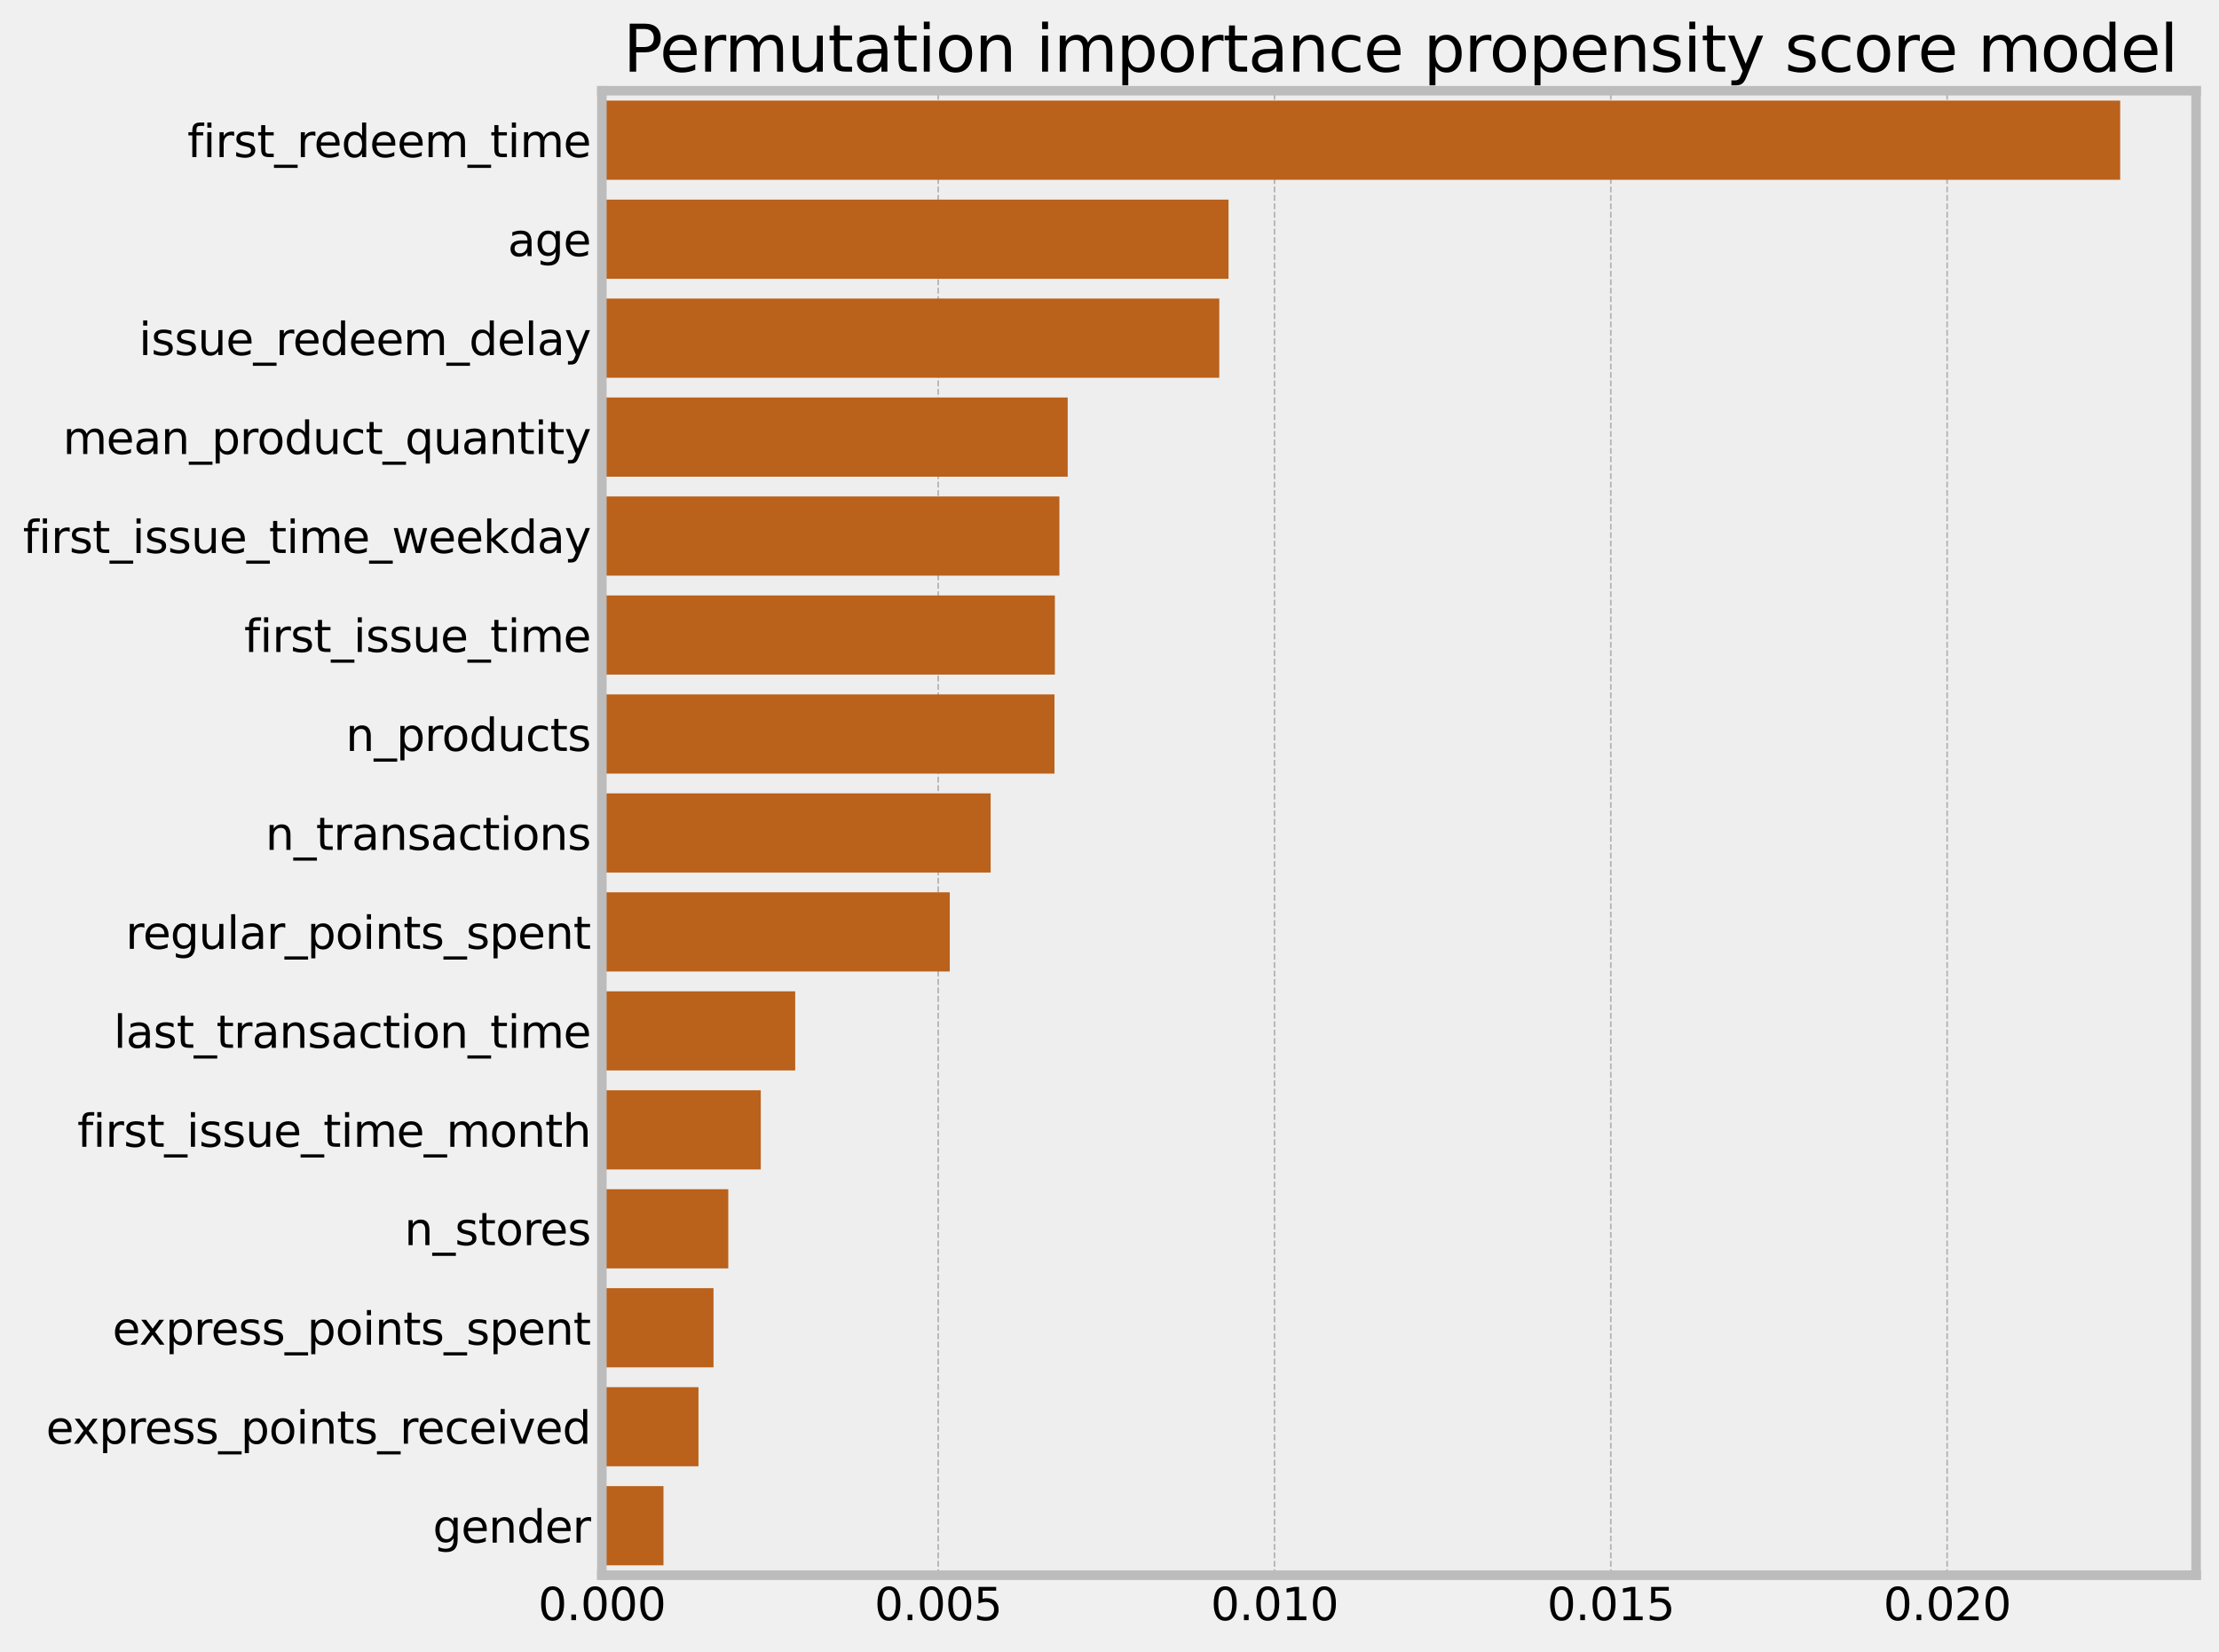 <?xml version="1.0" encoding="utf-8" standalone="no"?>
<!DOCTYPE svg PUBLIC "-//W3C//DTD SVG 1.1//EN"
  "http://www.w3.org/Graphics/SVG/1.1/DTD/svg11.dtd">
<svg xmlns:xlink="http://www.w3.org/1999/xlink" width="697.505pt" height="519.328pt" viewBox="0 0 697.505 519.328" xmlns="http://www.w3.org/2000/svg" version="1.1">
 <defs>
  <style type="text/css">*{stroke-linejoin: round; stroke-linecap: butt}</style>
 </defs>
 <g id="figure_1">
  <g id="patch_1">
   <path d="M 0 519.328 
L 697.505 519.328 
L 697.505 0 
L 0 0 
z
" style="fill: #f0f0f0"/>
  </g>
  <g id="axes_1">
   <g id="patch_2">
    <path d="M 189.185 495.078 
L 690.305 495.078 
L 690.305 28.518 
L 189.185 28.518 
z
" style="fill: #eeeeee"/>
   </g>
   <g id="matplotlib.axis_1">
    <g id="xtick_1">
     <g id="line2d_1">
      <path d="M 189.185 495.078 
L 189.185 28.518 
" clip-path="url(#p02b49bd6cc)" style="fill: none; stroke-dasharray: 1.85,0.8; stroke-dashoffset: 0; stroke: #b2b2b2; stroke-width: 0.5"/>
     </g>
     <g id="line2d_2"/>
     <g id="text_1">
      <!-- 0.000 -->
      <g transform="translate(169.145 509.216)scale(0.14 -0.14)">
       <defs>
        <path id="DejaVuSans-30" d="M 2034 4250 
Q 1547 4250 1301 3770 
Q 1056 3291 1056 2328 
Q 1056 1369 1301 889 
Q 1547 409 2034 409 
Q 2525 409 2770 889 
Q 3016 1369 3016 2328 
Q 3016 3291 2770 3770 
Q 2525 4250 2034 4250 
z
M 2034 4750 
Q 2819 4750 3233 4129 
Q 3647 3509 3647 2328 
Q 3647 1150 3233 529 
Q 2819 -91 2034 -91 
Q 1250 -91 836 529 
Q 422 1150 422 2328 
Q 422 3509 836 4129 
Q 1250 4750 2034 4750 
z
" transform="scale(0.016)"/>
        <path id="DejaVuSans-2e" d="M 684 794 
L 1344 794 
L 1344 0 
L 684 0 
L 684 794 
z
" transform="scale(0.016)"/>
       </defs>
       <use xlink:href="#DejaVuSans-30"/>
       <use xlink:href="#DejaVuSans-2e" x="63.623"/>
       <use xlink:href="#DejaVuSans-30" x="95.41"/>
       <use xlink:href="#DejaVuSans-30" x="159.033"/>
       <use xlink:href="#DejaVuSans-30" x="222.656"/>
      </g>
     </g>
    </g>
    <g id="xtick_2">
     <g id="line2d_3">
      <path d="M 294.9 495.078 
L 294.9 28.518 
" clip-path="url(#p02b49bd6cc)" style="fill: none; stroke-dasharray: 1.85,0.8; stroke-dashoffset: 0; stroke: #b2b2b2; stroke-width: 0.5"/>
     </g>
     <g id="line2d_4"/>
     <g id="text_2">
      <!-- 0.005 -->
      <g transform="translate(274.86 509.216)scale(0.14 -0.14)">
       <defs>
        <path id="DejaVuSans-35" d="M 691 4666 
L 3169 4666 
L 3169 4134 
L 1269 4134 
L 1269 2991 
Q 1406 3038 1543 3061 
Q 1681 3084 1819 3084 
Q 2600 3084 3056 2656 
Q 3513 2228 3513 1497 
Q 3513 744 3044 326 
Q 2575 -91 1722 -91 
Q 1428 -91 1123 -41 
Q 819 9 494 109 
L 494 744 
Q 775 591 1075 516 
Q 1375 441 1709 441 
Q 2250 441 2565 725 
Q 2881 1009 2881 1497 
Q 2881 1984 2565 2268 
Q 2250 2553 1709 2553 
Q 1456 2553 1204 2497 
Q 953 2441 691 2322 
L 691 4666 
z
" transform="scale(0.016)"/>
       </defs>
       <use xlink:href="#DejaVuSans-30"/>
       <use xlink:href="#DejaVuSans-2e" x="63.623"/>
       <use xlink:href="#DejaVuSans-30" x="95.41"/>
       <use xlink:href="#DejaVuSans-30" x="159.033"/>
       <use xlink:href="#DejaVuSans-35" x="222.656"/>
      </g>
     </g>
    </g>
    <g id="xtick_3">
     <g id="line2d_5">
      <path d="M 400.615 495.078 
L 400.615 28.518 
" clip-path="url(#p02b49bd6cc)" style="fill: none; stroke-dasharray: 1.85,0.8; stroke-dashoffset: 0; stroke: #b2b2b2; stroke-width: 0.5"/>
     </g>
     <g id="line2d_6"/>
     <g id="text_3">
      <!-- 0.010 -->
      <g transform="translate(380.575 509.216)scale(0.14 -0.14)">
       <defs>
        <path id="DejaVuSans-31" d="M 794 531 
L 1825 531 
L 1825 4091 
L 703 3866 
L 703 4441 
L 1819 4666 
L 2450 4666 
L 2450 531 
L 3481 531 
L 3481 0 
L 794 0 
L 794 531 
z
" transform="scale(0.016)"/>
       </defs>
       <use xlink:href="#DejaVuSans-30"/>
       <use xlink:href="#DejaVuSans-2e" x="63.623"/>
       <use xlink:href="#DejaVuSans-30" x="95.41"/>
       <use xlink:href="#DejaVuSans-31" x="159.033"/>
       <use xlink:href="#DejaVuSans-30" x="222.656"/>
      </g>
     </g>
    </g>
    <g id="xtick_4">
     <g id="line2d_7">
      <path d="M 506.33 495.078 
L 506.33 28.518 
" clip-path="url(#p02b49bd6cc)" style="fill: none; stroke-dasharray: 1.85,0.8; stroke-dashoffset: 0; stroke: #b2b2b2; stroke-width: 0.5"/>
     </g>
     <g id="line2d_8"/>
     <g id="text_4">
      <!-- 0.015 -->
      <g transform="translate(486.29 509.216)scale(0.14 -0.14)">
       <use xlink:href="#DejaVuSans-30"/>
       <use xlink:href="#DejaVuSans-2e" x="63.623"/>
       <use xlink:href="#DejaVuSans-30" x="95.41"/>
       <use xlink:href="#DejaVuSans-31" x="159.033"/>
       <use xlink:href="#DejaVuSans-35" x="222.656"/>
      </g>
     </g>
    </g>
    <g id="xtick_5">
     <g id="line2d_9">
      <path d="M 612.045 495.078 
L 612.045 28.518 
" clip-path="url(#p02b49bd6cc)" style="fill: none; stroke-dasharray: 1.85,0.8; stroke-dashoffset: 0; stroke: #b2b2b2; stroke-width: 0.5"/>
     </g>
     <g id="line2d_10"/>
     <g id="text_5">
      <!-- 0.020 -->
      <g transform="translate(592.005 509.216)scale(0.14 -0.14)">
       <defs>
        <path id="DejaVuSans-32" d="M 1228 531 
L 3431 531 
L 3431 0 
L 469 0 
L 469 531 
Q 828 903 1448 1529 
Q 2069 2156 2228 2338 
Q 2531 2678 2651 2914 
Q 2772 3150 2772 3378 
Q 2772 3750 2511 3984 
Q 2250 4219 1831 4219 
Q 1534 4219 1204 4116 
Q 875 4013 500 3803 
L 500 4441 
Q 881 4594 1212 4672 
Q 1544 4750 1819 4750 
Q 2544 4750 2975 4387 
Q 3406 4025 3406 3419 
Q 3406 3131 3298 2873 
Q 3191 2616 2906 2266 
Q 2828 2175 2409 1742 
Q 1991 1309 1228 531 
z
" transform="scale(0.016)"/>
       </defs>
       <use xlink:href="#DejaVuSans-30"/>
       <use xlink:href="#DejaVuSans-2e" x="63.623"/>
       <use xlink:href="#DejaVuSans-30" x="95.41"/>
       <use xlink:href="#DejaVuSans-32" x="159.033"/>
       <use xlink:href="#DejaVuSans-30" x="222.656"/>
      </g>
     </g>
    </g>
   </g>
   <g id="matplotlib.axis_2">
    <g id="ytick_1">
     <g id="line2d_11"/>
     <g id="text_6">
      <!-- first_redeem_time -->
      <g transform="translate(58.893 49.389)scale(0.14 -0.14)">
       <defs>
        <path id="DejaVuSans-66" d="M 2375 4863 
L 2375 4384 
L 1825 4384 
Q 1516 4384 1395 4259 
Q 1275 4134 1275 3809 
L 1275 3500 
L 2222 3500 
L 2222 3053 
L 1275 3053 
L 1275 0 
L 697 0 
L 697 3053 
L 147 3053 
L 147 3500 
L 697 3500 
L 697 3744 
Q 697 4328 969 4595 
Q 1241 4863 1831 4863 
L 2375 4863 
z
" transform="scale(0.016)"/>
        <path id="DejaVuSans-69" d="M 603 3500 
L 1178 3500 
L 1178 0 
L 603 0 
L 603 3500 
z
M 603 4863 
L 1178 4863 
L 1178 4134 
L 603 4134 
L 603 4863 
z
" transform="scale(0.016)"/>
        <path id="DejaVuSans-72" d="M 2631 2963 
Q 2534 3019 2420 3045 
Q 2306 3072 2169 3072 
Q 1681 3072 1420 2755 
Q 1159 2438 1159 1844 
L 1159 0 
L 581 0 
L 581 3500 
L 1159 3500 
L 1159 2956 
Q 1341 3275 1631 3429 
Q 1922 3584 2338 3584 
Q 2397 3584 2469 3576 
Q 2541 3569 2628 3553 
L 2631 2963 
z
" transform="scale(0.016)"/>
        <path id="DejaVuSans-73" d="M 2834 3397 
L 2834 2853 
Q 2591 2978 2328 3040 
Q 2066 3103 1784 3103 
Q 1356 3103 1142 2972 
Q 928 2841 928 2578 
Q 928 2378 1081 2264 
Q 1234 2150 1697 2047 
L 1894 2003 
Q 2506 1872 2764 1633 
Q 3022 1394 3022 966 
Q 3022 478 2636 193 
Q 2250 -91 1575 -91 
Q 1294 -91 989 -36 
Q 684 19 347 128 
L 347 722 
Q 666 556 975 473 
Q 1284 391 1588 391 
Q 1994 391 2212 530 
Q 2431 669 2431 922 
Q 2431 1156 2273 1281 
Q 2116 1406 1581 1522 
L 1381 1569 
Q 847 1681 609 1914 
Q 372 2147 372 2553 
Q 372 3047 722 3315 
Q 1072 3584 1716 3584 
Q 2034 3584 2315 3537 
Q 2597 3491 2834 3397 
z
" transform="scale(0.016)"/>
        <path id="DejaVuSans-74" d="M 1172 4494 
L 1172 3500 
L 2356 3500 
L 2356 3053 
L 1172 3053 
L 1172 1153 
Q 1172 725 1289 603 
Q 1406 481 1766 481 
L 2356 481 
L 2356 0 
L 1766 0 
Q 1100 0 847 248 
Q 594 497 594 1153 
L 594 3053 
L 172 3053 
L 172 3500 
L 594 3500 
L 594 4494 
L 1172 4494 
z
" transform="scale(0.016)"/>
        <path id="DejaVuSans-5f" d="M 3263 -1063 
L 3263 -1509 
L -63 -1509 
L -63 -1063 
L 3263 -1063 
z
" transform="scale(0.016)"/>
        <path id="DejaVuSans-65" d="M 3597 1894 
L 3597 1613 
L 953 1613 
Q 991 1019 1311 708 
Q 1631 397 2203 397 
Q 2534 397 2845 478 
Q 3156 559 3463 722 
L 3463 178 
Q 3153 47 2828 -22 
Q 2503 -91 2169 -91 
Q 1331 -91 842 396 
Q 353 884 353 1716 
Q 353 2575 817 3079 
Q 1281 3584 2069 3584 
Q 2775 3584 3186 3129 
Q 3597 2675 3597 1894 
z
M 3022 2063 
Q 3016 2534 2758 2815 
Q 2500 3097 2075 3097 
Q 1594 3097 1305 2825 
Q 1016 2553 972 2059 
L 3022 2063 
z
" transform="scale(0.016)"/>
        <path id="DejaVuSans-64" d="M 2906 2969 
L 2906 4863 
L 3481 4863 
L 3481 0 
L 2906 0 
L 2906 525 
Q 2725 213 2448 61 
Q 2172 -91 1784 -91 
Q 1150 -91 751 415 
Q 353 922 353 1747 
Q 353 2572 751 3078 
Q 1150 3584 1784 3584 
Q 2172 3584 2448 3432 
Q 2725 3281 2906 2969 
z
M 947 1747 
Q 947 1113 1208 752 
Q 1469 391 1925 391 
Q 2381 391 2643 752 
Q 2906 1113 2906 1747 
Q 2906 2381 2643 2742 
Q 2381 3103 1925 3103 
Q 1469 3103 1208 2742 
Q 947 2381 947 1747 
z
" transform="scale(0.016)"/>
        <path id="DejaVuSans-6d" d="M 3328 2828 
Q 3544 3216 3844 3400 
Q 4144 3584 4550 3584 
Q 5097 3584 5394 3201 
Q 5691 2819 5691 2113 
L 5691 0 
L 5113 0 
L 5113 2094 
Q 5113 2597 4934 2840 
Q 4756 3084 4391 3084 
Q 3944 3084 3684 2787 
Q 3425 2491 3425 1978 
L 3425 0 
L 2847 0 
L 2847 2094 
Q 2847 2600 2669 2842 
Q 2491 3084 2119 3084 
Q 1678 3084 1418 2786 
Q 1159 2488 1159 1978 
L 1159 0 
L 581 0 
L 581 3500 
L 1159 3500 
L 1159 2956 
Q 1356 3278 1631 3431 
Q 1906 3584 2284 3584 
Q 2666 3584 2933 3390 
Q 3200 3197 3328 2828 
z
" transform="scale(0.016)"/>
       </defs>
       <use xlink:href="#DejaVuSans-66"/>
       <use xlink:href="#DejaVuSans-69" x="35.205"/>
       <use xlink:href="#DejaVuSans-72" x="62.988"/>
       <use xlink:href="#DejaVuSans-73" x="104.102"/>
       <use xlink:href="#DejaVuSans-74" x="156.201"/>
       <use xlink:href="#DejaVuSans-5f" x="195.41"/>
       <use xlink:href="#DejaVuSans-72" x="245.41"/>
       <use xlink:href="#DejaVuSans-65" x="284.273"/>
       <use xlink:href="#DejaVuSans-64" x="345.797"/>
       <use xlink:href="#DejaVuSans-65" x="409.273"/>
       <use xlink:href="#DejaVuSans-65" x="470.797"/>
       <use xlink:href="#DejaVuSans-6d" x="532.32"/>
       <use xlink:href="#DejaVuSans-5f" x="629.732"/>
       <use xlink:href="#DejaVuSans-74" x="679.732"/>
       <use xlink:href="#DejaVuSans-69" x="718.941"/>
       <use xlink:href="#DejaVuSans-6d" x="746.725"/>
       <use xlink:href="#DejaVuSans-65" x="844.137"/>
      </g>
     </g>
    </g>
    <g id="ytick_2">
     <g id="line2d_12"/>
     <g id="text_7">
      <!-- age -->
      <g transform="translate(159.603 80.493)scale(0.14 -0.14)">
       <defs>
        <path id="DejaVuSans-61" d="M 2194 1759 
Q 1497 1759 1228 1600 
Q 959 1441 959 1056 
Q 959 750 1161 570 
Q 1363 391 1709 391 
Q 2188 391 2477 730 
Q 2766 1069 2766 1631 
L 2766 1759 
L 2194 1759 
z
M 3341 1997 
L 3341 0 
L 2766 0 
L 2766 531 
Q 2569 213 2275 61 
Q 1981 -91 1556 -91 
Q 1019 -91 701 211 
Q 384 513 384 1019 
Q 384 1609 779 1909 
Q 1175 2209 1959 2209 
L 2766 2209 
L 2766 2266 
Q 2766 2663 2505 2880 
Q 2244 3097 1772 3097 
Q 1472 3097 1187 3025 
Q 903 2953 641 2809 
L 641 3341 
Q 956 3463 1253 3523 
Q 1550 3584 1831 3584 
Q 2591 3584 2966 3190 
Q 3341 2797 3341 1997 
z
" transform="scale(0.016)"/>
        <path id="DejaVuSans-67" d="M 2906 1791 
Q 2906 2416 2648 2759 
Q 2391 3103 1925 3103 
Q 1463 3103 1205 2759 
Q 947 2416 947 1791 
Q 947 1169 1205 825 
Q 1463 481 1925 481 
Q 2391 481 2648 825 
Q 2906 1169 2906 1791 
z
M 3481 434 
Q 3481 -459 3084 -895 
Q 2688 -1331 1869 -1331 
Q 1566 -1331 1297 -1286 
Q 1028 -1241 775 -1147 
L 775 -588 
Q 1028 -725 1275 -790 
Q 1522 -856 1778 -856 
Q 2344 -856 2625 -561 
Q 2906 -266 2906 331 
L 2906 616 
Q 2728 306 2450 153 
Q 2172 0 1784 0 
Q 1141 0 747 490 
Q 353 981 353 1791 
Q 353 2603 747 3093 
Q 1141 3584 1784 3584 
Q 2172 3584 2450 3431 
Q 2728 3278 2906 2969 
L 2906 3500 
L 3481 3500 
L 3481 434 
z
" transform="scale(0.016)"/>
       </defs>
       <use xlink:href="#DejaVuSans-61"/>
       <use xlink:href="#DejaVuSans-67" x="61.279"/>
       <use xlink:href="#DejaVuSans-65" x="124.756"/>
      </g>
     </g>
    </g>
    <g id="ytick_3">
     <g id="line2d_13"/>
     <g id="text_8">
      <!-- issue_redeem_delay -->
      <g transform="translate(43.657 111.597)scale(0.14 -0.14)">
       <defs>
        <path id="DejaVuSans-75" d="M 544 1381 
L 544 3500 
L 1119 3500 
L 1119 1403 
Q 1119 906 1312 657 
Q 1506 409 1894 409 
Q 2359 409 2629 706 
Q 2900 1003 2900 1516 
L 2900 3500 
L 3475 3500 
L 3475 0 
L 2900 0 
L 2900 538 
Q 2691 219 2414 64 
Q 2138 -91 1772 -91 
Q 1169 -91 856 284 
Q 544 659 544 1381 
z
M 1991 3584 
L 1991 3584 
z
" transform="scale(0.016)"/>
        <path id="DejaVuSans-6c" d="M 603 4863 
L 1178 4863 
L 1178 0 
L 603 0 
L 603 4863 
z
" transform="scale(0.016)"/>
        <path id="DejaVuSans-79" d="M 2059 -325 
Q 1816 -950 1584 -1140 
Q 1353 -1331 966 -1331 
L 506 -1331 
L 506 -850 
L 844 -850 
Q 1081 -850 1212 -737 
Q 1344 -625 1503 -206 
L 1606 56 
L 191 3500 
L 800 3500 
L 1894 763 
L 2988 3500 
L 3597 3500 
L 2059 -325 
z
" transform="scale(0.016)"/>
       </defs>
       <use xlink:href="#DejaVuSans-69"/>
       <use xlink:href="#DejaVuSans-73" x="27.783"/>
       <use xlink:href="#DejaVuSans-73" x="79.883"/>
       <use xlink:href="#DejaVuSans-75" x="131.982"/>
       <use xlink:href="#DejaVuSans-65" x="195.361"/>
       <use xlink:href="#DejaVuSans-5f" x="256.885"/>
       <use xlink:href="#DejaVuSans-72" x="306.885"/>
       <use xlink:href="#DejaVuSans-65" x="345.748"/>
       <use xlink:href="#DejaVuSans-64" x="407.271"/>
       <use xlink:href="#DejaVuSans-65" x="470.748"/>
       <use xlink:href="#DejaVuSans-65" x="532.271"/>
       <use xlink:href="#DejaVuSans-6d" x="593.795"/>
       <use xlink:href="#DejaVuSans-5f" x="691.207"/>
       <use xlink:href="#DejaVuSans-64" x="741.207"/>
       <use xlink:href="#DejaVuSans-65" x="804.684"/>
       <use xlink:href="#DejaVuSans-6c" x="866.207"/>
       <use xlink:href="#DejaVuSans-61" x="893.99"/>
       <use xlink:href="#DejaVuSans-79" x="955.27"/>
      </g>
     </g>
    </g>
    <g id="ytick_4">
     <g id="line2d_14"/>
     <g id="text_9">
      <!-- mean_product_quantity -->
      <g transform="translate(19.776 142.701)scale(0.14 -0.14)">
       <defs>
        <path id="DejaVuSans-6e" d="M 3513 2113 
L 3513 0 
L 2938 0 
L 2938 2094 
Q 2938 2591 2744 2837 
Q 2550 3084 2163 3084 
Q 1697 3084 1428 2787 
Q 1159 2491 1159 1978 
L 1159 0 
L 581 0 
L 581 3500 
L 1159 3500 
L 1159 2956 
Q 1366 3272 1645 3428 
Q 1925 3584 2291 3584 
Q 2894 3584 3203 3211 
Q 3513 2838 3513 2113 
z
" transform="scale(0.016)"/>
        <path id="DejaVuSans-70" d="M 1159 525 
L 1159 -1331 
L 581 -1331 
L 581 3500 
L 1159 3500 
L 1159 2969 
Q 1341 3281 1617 3432 
Q 1894 3584 2278 3584 
Q 2916 3584 3314 3078 
Q 3713 2572 3713 1747 
Q 3713 922 3314 415 
Q 2916 -91 2278 -91 
Q 1894 -91 1617 61 
Q 1341 213 1159 525 
z
M 3116 1747 
Q 3116 2381 2855 2742 
Q 2594 3103 2138 3103 
Q 1681 3103 1420 2742 
Q 1159 2381 1159 1747 
Q 1159 1113 1420 752 
Q 1681 391 2138 391 
Q 2594 391 2855 752 
Q 3116 1113 3116 1747 
z
" transform="scale(0.016)"/>
        <path id="DejaVuSans-6f" d="M 1959 3097 
Q 1497 3097 1228 2736 
Q 959 2375 959 1747 
Q 959 1119 1226 758 
Q 1494 397 1959 397 
Q 2419 397 2687 759 
Q 2956 1122 2956 1747 
Q 2956 2369 2687 2733 
Q 2419 3097 1959 3097 
z
M 1959 3584 
Q 2709 3584 3137 3096 
Q 3566 2609 3566 1747 
Q 3566 888 3137 398 
Q 2709 -91 1959 -91 
Q 1206 -91 779 398 
Q 353 888 353 1747 
Q 353 2609 779 3096 
Q 1206 3584 1959 3584 
z
" transform="scale(0.016)"/>
        <path id="DejaVuSans-63" d="M 3122 3366 
L 3122 2828 
Q 2878 2963 2633 3030 
Q 2388 3097 2138 3097 
Q 1578 3097 1268 2742 
Q 959 2388 959 1747 
Q 959 1106 1268 751 
Q 1578 397 2138 397 
Q 2388 397 2633 464 
Q 2878 531 3122 666 
L 3122 134 
Q 2881 22 2623 -34 
Q 2366 -91 2075 -91 
Q 1284 -91 818 406 
Q 353 903 353 1747 
Q 353 2603 823 3093 
Q 1294 3584 2113 3584 
Q 2378 3584 2631 3529 
Q 2884 3475 3122 3366 
z
" transform="scale(0.016)"/>
        <path id="DejaVuSans-71" d="M 947 1747 
Q 947 1113 1208 752 
Q 1469 391 1925 391 
Q 2381 391 2643 752 
Q 2906 1113 2906 1747 
Q 2906 2381 2643 2742 
Q 2381 3103 1925 3103 
Q 1469 3103 1208 2742 
Q 947 2381 947 1747 
z
M 2906 525 
Q 2725 213 2448 61 
Q 2172 -91 1784 -91 
Q 1150 -91 751 415 
Q 353 922 353 1747 
Q 353 2572 751 3078 
Q 1150 3584 1784 3584 
Q 2172 3584 2448 3432 
Q 2725 3281 2906 2969 
L 2906 3500 
L 3481 3500 
L 3481 -1331 
L 2906 -1331 
L 2906 525 
z
" transform="scale(0.016)"/>
       </defs>
       <use xlink:href="#DejaVuSans-6d"/>
       <use xlink:href="#DejaVuSans-65" x="97.412"/>
       <use xlink:href="#DejaVuSans-61" x="158.936"/>
       <use xlink:href="#DejaVuSans-6e" x="220.215"/>
       <use xlink:href="#DejaVuSans-5f" x="283.594"/>
       <use xlink:href="#DejaVuSans-70" x="333.594"/>
       <use xlink:href="#DejaVuSans-72" x="397.07"/>
       <use xlink:href="#DejaVuSans-6f" x="435.934"/>
       <use xlink:href="#DejaVuSans-64" x="497.115"/>
       <use xlink:href="#DejaVuSans-75" x="560.592"/>
       <use xlink:href="#DejaVuSans-63" x="623.971"/>
       <use xlink:href="#DejaVuSans-74" x="678.951"/>
       <use xlink:href="#DejaVuSans-5f" x="718.16"/>
       <use xlink:href="#DejaVuSans-71" x="768.16"/>
       <use xlink:href="#DejaVuSans-75" x="831.637"/>
       <use xlink:href="#DejaVuSans-61" x="895.016"/>
       <use xlink:href="#DejaVuSans-6e" x="956.295"/>
       <use xlink:href="#DejaVuSans-74" x="1019.674"/>
       <use xlink:href="#DejaVuSans-69" x="1058.883"/>
       <use xlink:href="#DejaVuSans-74" x="1086.666"/>
       <use xlink:href="#DejaVuSans-79" x="1125.875"/>
      </g>
     </g>
    </g>
    <g id="ytick_5">
     <g id="line2d_15"/>
     <g id="text_10">
      <!-- first_issue_time_weekday -->
      <g transform="translate(7.2 173.805)scale(0.14 -0.14)">
       <defs>
        <path id="DejaVuSans-77" d="M 269 3500 
L 844 3500 
L 1563 769 
L 2278 3500 
L 2956 3500 
L 3675 769 
L 4391 3500 
L 4966 3500 
L 4050 0 
L 3372 0 
L 2619 2869 
L 1863 0 
L 1184 0 
L 269 3500 
z
" transform="scale(0.016)"/>
        <path id="DejaVuSans-6b" d="M 581 4863 
L 1159 4863 
L 1159 1991 
L 2875 3500 
L 3609 3500 
L 1753 1863 
L 3688 0 
L 2938 0 
L 1159 1709 
L 1159 0 
L 581 0 
L 581 4863 
z
" transform="scale(0.016)"/>
       </defs>
       <use xlink:href="#DejaVuSans-66"/>
       <use xlink:href="#DejaVuSans-69" x="35.205"/>
       <use xlink:href="#DejaVuSans-72" x="62.988"/>
       <use xlink:href="#DejaVuSans-73" x="104.102"/>
       <use xlink:href="#DejaVuSans-74" x="156.201"/>
       <use xlink:href="#DejaVuSans-5f" x="195.41"/>
       <use xlink:href="#DejaVuSans-69" x="245.41"/>
       <use xlink:href="#DejaVuSans-73" x="273.193"/>
       <use xlink:href="#DejaVuSans-73" x="325.293"/>
       <use xlink:href="#DejaVuSans-75" x="377.393"/>
       <use xlink:href="#DejaVuSans-65" x="440.771"/>
       <use xlink:href="#DejaVuSans-5f" x="502.295"/>
       <use xlink:href="#DejaVuSans-74" x="552.295"/>
       <use xlink:href="#DejaVuSans-69" x="591.504"/>
       <use xlink:href="#DejaVuSans-6d" x="619.287"/>
       <use xlink:href="#DejaVuSans-65" x="716.699"/>
       <use xlink:href="#DejaVuSans-5f" x="778.223"/>
       <use xlink:href="#DejaVuSans-77" x="828.223"/>
       <use xlink:href="#DejaVuSans-65" x="910.01"/>
       <use xlink:href="#DejaVuSans-65" x="971.533"/>
       <use xlink:href="#DejaVuSans-6b" x="1033.057"/>
       <use xlink:href="#DejaVuSans-64" x="1090.967"/>
       <use xlink:href="#DejaVuSans-61" x="1154.443"/>
       <use xlink:href="#DejaVuSans-79" x="1215.723"/>
      </g>
     </g>
    </g>
    <g id="ytick_6">
     <g id="line2d_16"/>
     <g id="text_11">
      <!-- first_issue_time -->
      <g transform="translate(76.738 204.909)scale(0.14 -0.14)">
       <use xlink:href="#DejaVuSans-66"/>
       <use xlink:href="#DejaVuSans-69" x="35.205"/>
       <use xlink:href="#DejaVuSans-72" x="62.988"/>
       <use xlink:href="#DejaVuSans-73" x="104.102"/>
       <use xlink:href="#DejaVuSans-74" x="156.201"/>
       <use xlink:href="#DejaVuSans-5f" x="195.41"/>
       <use xlink:href="#DejaVuSans-69" x="245.41"/>
       <use xlink:href="#DejaVuSans-73" x="273.193"/>
       <use xlink:href="#DejaVuSans-73" x="325.293"/>
       <use xlink:href="#DejaVuSans-75" x="377.393"/>
       <use xlink:href="#DejaVuSans-65" x="440.771"/>
       <use xlink:href="#DejaVuSans-5f" x="502.295"/>
       <use xlink:href="#DejaVuSans-74" x="552.295"/>
       <use xlink:href="#DejaVuSans-69" x="591.504"/>
       <use xlink:href="#DejaVuSans-6d" x="619.287"/>
       <use xlink:href="#DejaVuSans-65" x="716.699"/>
      </g>
     </g>
    </g>
    <g id="ytick_7">
     <g id="line2d_17"/>
     <g id="text_12">
      <!-- n_products -->
      <g transform="translate(108.678 236.013)scale(0.14 -0.14)">
       <use xlink:href="#DejaVuSans-6e"/>
       <use xlink:href="#DejaVuSans-5f" x="63.379"/>
       <use xlink:href="#DejaVuSans-70" x="113.379"/>
       <use xlink:href="#DejaVuSans-72" x="176.855"/>
       <use xlink:href="#DejaVuSans-6f" x="215.719"/>
       <use xlink:href="#DejaVuSans-64" x="276.9"/>
       <use xlink:href="#DejaVuSans-75" x="340.377"/>
       <use xlink:href="#DejaVuSans-63" x="403.756"/>
       <use xlink:href="#DejaVuSans-74" x="458.736"/>
       <use xlink:href="#DejaVuSans-73" x="497.945"/>
      </g>
     </g>
    </g>
    <g id="ytick_8">
     <g id="line2d_18"/>
     <g id="text_13">
      <!-- n_transactions -->
      <g transform="translate(83.437 267.117)scale(0.14 -0.14)">
       <use xlink:href="#DejaVuSans-6e"/>
       <use xlink:href="#DejaVuSans-5f" x="63.379"/>
       <use xlink:href="#DejaVuSans-74" x="113.379"/>
       <use xlink:href="#DejaVuSans-72" x="152.588"/>
       <use xlink:href="#DejaVuSans-61" x="193.701"/>
       <use xlink:href="#DejaVuSans-6e" x="254.98"/>
       <use xlink:href="#DejaVuSans-73" x="318.359"/>
       <use xlink:href="#DejaVuSans-61" x="370.459"/>
       <use xlink:href="#DejaVuSans-63" x="431.738"/>
       <use xlink:href="#DejaVuSans-74" x="486.719"/>
       <use xlink:href="#DejaVuSans-69" x="525.928"/>
       <use xlink:href="#DejaVuSans-6f" x="553.711"/>
       <use xlink:href="#DejaVuSans-6e" x="614.893"/>
       <use xlink:href="#DejaVuSans-73" x="678.271"/>
      </g>
     </g>
    </g>
    <g id="ytick_9">
     <g id="line2d_19"/>
     <g id="text_14">
      <!-- regular_points_spent -->
      <g transform="translate(39.492 298.221)scale(0.14 -0.14)">
       <use xlink:href="#DejaVuSans-72"/>
       <use xlink:href="#DejaVuSans-65" x="38.863"/>
       <use xlink:href="#DejaVuSans-67" x="100.387"/>
       <use xlink:href="#DejaVuSans-75" x="163.863"/>
       <use xlink:href="#DejaVuSans-6c" x="227.242"/>
       <use xlink:href="#DejaVuSans-61" x="255.025"/>
       <use xlink:href="#DejaVuSans-72" x="316.305"/>
       <use xlink:href="#DejaVuSans-5f" x="357.418"/>
       <use xlink:href="#DejaVuSans-70" x="407.418"/>
       <use xlink:href="#DejaVuSans-6f" x="470.895"/>
       <use xlink:href="#DejaVuSans-69" x="532.076"/>
       <use xlink:href="#DejaVuSans-6e" x="559.859"/>
       <use xlink:href="#DejaVuSans-74" x="623.238"/>
       <use xlink:href="#DejaVuSans-73" x="662.447"/>
       <use xlink:href="#DejaVuSans-5f" x="714.547"/>
       <use xlink:href="#DejaVuSans-73" x="764.547"/>
       <use xlink:href="#DejaVuSans-70" x="816.646"/>
       <use xlink:href="#DejaVuSans-65" x="880.123"/>
       <use xlink:href="#DejaVuSans-6e" x="941.646"/>
       <use xlink:href="#DejaVuSans-74" x="1005.025"/>
      </g>
     </g>
    </g>
    <g id="ytick_10">
     <g id="line2d_20"/>
     <g id="text_15">
      <!-- last_transaction_time -->
      <g transform="translate(35.723 329.325)scale(0.14 -0.14)">
       <use xlink:href="#DejaVuSans-6c"/>
       <use xlink:href="#DejaVuSans-61" x="27.783"/>
       <use xlink:href="#DejaVuSans-73" x="89.062"/>
       <use xlink:href="#DejaVuSans-74" x="141.162"/>
       <use xlink:href="#DejaVuSans-5f" x="180.371"/>
       <use xlink:href="#DejaVuSans-74" x="230.371"/>
       <use xlink:href="#DejaVuSans-72" x="269.58"/>
       <use xlink:href="#DejaVuSans-61" x="310.693"/>
       <use xlink:href="#DejaVuSans-6e" x="371.973"/>
       <use xlink:href="#DejaVuSans-73" x="435.352"/>
       <use xlink:href="#DejaVuSans-61" x="487.451"/>
       <use xlink:href="#DejaVuSans-63" x="548.73"/>
       <use xlink:href="#DejaVuSans-74" x="603.711"/>
       <use xlink:href="#DejaVuSans-69" x="642.92"/>
       <use xlink:href="#DejaVuSans-6f" x="670.703"/>
       <use xlink:href="#DejaVuSans-6e" x="731.885"/>
       <use xlink:href="#DejaVuSans-5f" x="795.264"/>
       <use xlink:href="#DejaVuSans-74" x="845.264"/>
       <use xlink:href="#DejaVuSans-69" x="884.473"/>
       <use xlink:href="#DejaVuSans-6d" x="912.256"/>
       <use xlink:href="#DejaVuSans-65" x="1009.668"/>
      </g>
     </g>
    </g>
    <g id="ytick_11">
     <g id="line2d_21"/>
     <g id="text_16">
      <!-- first_issue_time_month -->
      <g transform="translate(24.302 360.429)scale(0.14 -0.14)">
       <defs>
        <path id="DejaVuSans-68" d="M 3513 2113 
L 3513 0 
L 2938 0 
L 2938 2094 
Q 2938 2591 2744 2837 
Q 2550 3084 2163 3084 
Q 1697 3084 1428 2787 
Q 1159 2491 1159 1978 
L 1159 0 
L 581 0 
L 581 4863 
L 1159 4863 
L 1159 2956 
Q 1366 3272 1645 3428 
Q 1925 3584 2291 3584 
Q 2894 3584 3203 3211 
Q 3513 2838 3513 2113 
z
" transform="scale(0.016)"/>
       </defs>
       <use xlink:href="#DejaVuSans-66"/>
       <use xlink:href="#DejaVuSans-69" x="35.205"/>
       <use xlink:href="#DejaVuSans-72" x="62.988"/>
       <use xlink:href="#DejaVuSans-73" x="104.102"/>
       <use xlink:href="#DejaVuSans-74" x="156.201"/>
       <use xlink:href="#DejaVuSans-5f" x="195.41"/>
       <use xlink:href="#DejaVuSans-69" x="245.41"/>
       <use xlink:href="#DejaVuSans-73" x="273.193"/>
       <use xlink:href="#DejaVuSans-73" x="325.293"/>
       <use xlink:href="#DejaVuSans-75" x="377.393"/>
       <use xlink:href="#DejaVuSans-65" x="440.771"/>
       <use xlink:href="#DejaVuSans-5f" x="502.295"/>
       <use xlink:href="#DejaVuSans-74" x="552.295"/>
       <use xlink:href="#DejaVuSans-69" x="591.504"/>
       <use xlink:href="#DejaVuSans-6d" x="619.287"/>
       <use xlink:href="#DejaVuSans-65" x="716.699"/>
       <use xlink:href="#DejaVuSans-5f" x="778.223"/>
       <use xlink:href="#DejaVuSans-6d" x="828.223"/>
       <use xlink:href="#DejaVuSans-6f" x="925.635"/>
       <use xlink:href="#DejaVuSans-6e" x="986.816"/>
       <use xlink:href="#DejaVuSans-74" x="1050.195"/>
       <use xlink:href="#DejaVuSans-68" x="1089.404"/>
      </g>
     </g>
    </g>
    <g id="ytick_12">
     <g id="line2d_22"/>
     <g id="text_17">
      <!-- n_stores -->
      <g transform="translate(127.117 391.339)scale(0.14 -0.14)">
       <use xlink:href="#DejaVuSans-6e"/>
       <use xlink:href="#DejaVuSans-5f" x="63.379"/>
       <use xlink:href="#DejaVuSans-73" x="113.379"/>
       <use xlink:href="#DejaVuSans-74" x="165.479"/>
       <use xlink:href="#DejaVuSans-6f" x="204.688"/>
       <use xlink:href="#DejaVuSans-72" x="265.869"/>
       <use xlink:href="#DejaVuSans-65" x="304.732"/>
       <use xlink:href="#DejaVuSans-73" x="366.256"/>
      </g>
     </g>
    </g>
    <g id="ytick_13">
     <g id="line2d_23"/>
     <g id="text_18">
      <!-- express_points_spent -->
      <g transform="translate(35.347 422.637)scale(0.14 -0.14)">
       <defs>
        <path id="DejaVuSans-78" d="M 3513 3500 
L 2247 1797 
L 3578 0 
L 2900 0 
L 1881 1375 
L 863 0 
L 184 0 
L 1544 1831 
L 300 3500 
L 978 3500 
L 1906 2253 
L 2834 3500 
L 3513 3500 
z
" transform="scale(0.016)"/>
       </defs>
       <use xlink:href="#DejaVuSans-65"/>
       <use xlink:href="#DejaVuSans-78" x="59.773"/>
       <use xlink:href="#DejaVuSans-70" x="118.953"/>
       <use xlink:href="#DejaVuSans-72" x="182.43"/>
       <use xlink:href="#DejaVuSans-65" x="221.293"/>
       <use xlink:href="#DejaVuSans-73" x="282.816"/>
       <use xlink:href="#DejaVuSans-73" x="334.916"/>
       <use xlink:href="#DejaVuSans-5f" x="387.016"/>
       <use xlink:href="#DejaVuSans-70" x="437.016"/>
       <use xlink:href="#DejaVuSans-6f" x="500.492"/>
       <use xlink:href="#DejaVuSans-69" x="561.674"/>
       <use xlink:href="#DejaVuSans-6e" x="589.457"/>
       <use xlink:href="#DejaVuSans-74" x="652.836"/>
       <use xlink:href="#DejaVuSans-73" x="692.045"/>
       <use xlink:href="#DejaVuSans-5f" x="744.145"/>
       <use xlink:href="#DejaVuSans-73" x="794.145"/>
       <use xlink:href="#DejaVuSans-70" x="846.244"/>
       <use xlink:href="#DejaVuSans-65" x="909.721"/>
       <use xlink:href="#DejaVuSans-6e" x="971.244"/>
       <use xlink:href="#DejaVuSans-74" x="1034.623"/>
      </g>
     </g>
    </g>
    <g id="ytick_14">
     <g id="line2d_24"/>
     <g id="text_19">
      <!-- express_points_received -->
      <g transform="translate(14.458 453.741)scale(0.14 -0.14)">
       <defs>
        <path id="DejaVuSans-76" d="M 191 3500 
L 800 3500 
L 1894 563 
L 2988 3500 
L 3597 3500 
L 2284 0 
L 1503 0 
L 191 3500 
z
" transform="scale(0.016)"/>
       </defs>
       <use xlink:href="#DejaVuSans-65"/>
       <use xlink:href="#DejaVuSans-78" x="59.773"/>
       <use xlink:href="#DejaVuSans-70" x="118.953"/>
       <use xlink:href="#DejaVuSans-72" x="182.43"/>
       <use xlink:href="#DejaVuSans-65" x="221.293"/>
       <use xlink:href="#DejaVuSans-73" x="282.816"/>
       <use xlink:href="#DejaVuSans-73" x="334.916"/>
       <use xlink:href="#DejaVuSans-5f" x="387.016"/>
       <use xlink:href="#DejaVuSans-70" x="437.016"/>
       <use xlink:href="#DejaVuSans-6f" x="500.492"/>
       <use xlink:href="#DejaVuSans-69" x="561.674"/>
       <use xlink:href="#DejaVuSans-6e" x="589.457"/>
       <use xlink:href="#DejaVuSans-74" x="652.836"/>
       <use xlink:href="#DejaVuSans-73" x="692.045"/>
       <use xlink:href="#DejaVuSans-5f" x="744.145"/>
       <use xlink:href="#DejaVuSans-72" x="794.145"/>
       <use xlink:href="#DejaVuSans-65" x="833.008"/>
       <use xlink:href="#DejaVuSans-63" x="894.531"/>
       <use xlink:href="#DejaVuSans-65" x="949.512"/>
       <use xlink:href="#DejaVuSans-69" x="1011.035"/>
       <use xlink:href="#DejaVuSans-76" x="1038.818"/>
       <use xlink:href="#DejaVuSans-65" x="1097.998"/>
       <use xlink:href="#DejaVuSans-64" x="1159.521"/>
      </g>
     </g>
    </g>
    <g id="ytick_15">
     <g id="line2d_25"/>
     <g id="text_20">
      <!-- gender -->
      <g transform="translate(136.053 484.845)scale(0.14 -0.14)">
       <use xlink:href="#DejaVuSans-67"/>
       <use xlink:href="#DejaVuSans-65" x="63.477"/>
       <use xlink:href="#DejaVuSans-6e" x="125"/>
       <use xlink:href="#DejaVuSans-64" x="188.379"/>
       <use xlink:href="#DejaVuSans-65" x="251.855"/>
       <use xlink:href="#DejaVuSans-72" x="313.379"/>
      </g>
     </g>
    </g>
   </g>
   <g id="patch_3">
    <path d="M 189.185 31.629 
L 666.442 31.629 
L 666.442 56.512 
L 189.185 56.512 
z
" clip-path="url(#p02b49bd6cc)" style="fill: #ba611b"/>
   </g>
   <g id="patch_4">
    <path d="M 189.185 62.733 
L 386.168 62.733 
L 386.168 87.616 
L 189.185 87.616 
z
" clip-path="url(#p02b49bd6cc)" style="fill: #ba611b"/>
   </g>
   <g id="patch_5">
    <path d="M 189.185 93.837 
L 383.258 93.837 
L 383.258 118.72 
L 189.185 118.72 
z
" clip-path="url(#p02b49bd6cc)" style="fill: #ba611b"/>
   </g>
   <g id="patch_6">
    <path d="M 189.185 124.941 
L 335.611 124.941 
L 335.611 149.824 
L 189.185 149.824 
z
" clip-path="url(#p02b49bd6cc)" style="fill: #ba611b"/>
   </g>
   <g id="patch_7">
    <path d="M 189.185 156.045 
L 333.004 156.045 
L 333.004 180.928 
L 189.185 180.928 
z
" clip-path="url(#p02b49bd6cc)" style="fill: #ba611b"/>
   </g>
   <g id="patch_8">
    <path d="M 189.185 187.149 
L 331.58 187.149 
L 331.58 212.032 
L 189.185 212.032 
z
" clip-path="url(#p02b49bd6cc)" style="fill: #ba611b"/>
   </g>
   <g id="patch_9">
    <path d="M 189.185 218.253 
L 331.459 218.253 
L 331.459 243.136 
L 189.185 243.136 
z
" clip-path="url(#p02b49bd6cc)" style="fill: #ba611b"/>
   </g>
   <g id="patch_10">
    <path d="M 189.185 249.357 
L 311.394 249.357 
L 311.394 274.24 
L 189.185 274.24 
z
" clip-path="url(#p02b49bd6cc)" style="fill: #ba611b"/>
   </g>
   <g id="patch_11">
    <path d="M 189.185 280.461 
L 298.542 280.461 
L 298.542 305.344 
L 189.185 305.344 
z
" clip-path="url(#p02b49bd6cc)" style="fill: #ba611b"/>
   </g>
   <g id="patch_12">
    <path d="M 189.185 311.565 
L 249.956 311.565 
L 249.956 336.448 
L 189.185 336.448 
z
" clip-path="url(#p02b49bd6cc)" style="fill: #ba611b"/>
   </g>
   <g id="patch_13">
    <path d="M 189.185 342.669 
L 239.135 342.669 
L 239.135 367.552 
L 189.185 367.552 
z
" clip-path="url(#p02b49bd6cc)" style="fill: #ba611b"/>
   </g>
   <g id="patch_14">
    <path d="M 189.185 373.773 
L 228.921 373.773 
L 228.921 398.656 
L 189.185 398.656 
z
" clip-path="url(#p02b49bd6cc)" style="fill: #ba611b"/>
   </g>
   <g id="patch_15">
    <path d="M 189.185 404.877 
L 224.283 404.877 
L 224.283 429.76 
L 189.185 429.76 
z
" clip-path="url(#p02b49bd6cc)" style="fill: #ba611b"/>
   </g>
   <g id="patch_16">
    <path d="M 189.185 435.981 
L 219.555 435.981 
L 219.555 460.864 
L 189.185 460.864 
z
" clip-path="url(#p02b49bd6cc)" style="fill: #ba611b"/>
   </g>
   <g id="patch_17">
    <path d="M 189.185 467.085 
L 208.553 467.085 
L 208.553 491.968 
L 189.185 491.968 
z
" clip-path="url(#p02b49bd6cc)" style="fill: #ba611b"/>
   </g>
   <g id="line2d_26">
    <path clip-path="url(#p02b49bd6cc)" style="fill: none; stroke: #424242; stroke-width: 3.6"/>
   </g>
   <g id="line2d_27">
    <path clip-path="url(#p02b49bd6cc)" style="fill: none; stroke: #424242; stroke-width: 3.6"/>
   </g>
   <g id="line2d_28">
    <path clip-path="url(#p02b49bd6cc)" style="fill: none; stroke: #424242; stroke-width: 3.6"/>
   </g>
   <g id="line2d_29">
    <path clip-path="url(#p02b49bd6cc)" style="fill: none; stroke: #424242; stroke-width: 3.6"/>
   </g>
   <g id="line2d_30">
    <path clip-path="url(#p02b49bd6cc)" style="fill: none; stroke: #424242; stroke-width: 3.6"/>
   </g>
   <g id="line2d_31">
    <path clip-path="url(#p02b49bd6cc)" style="fill: none; stroke: #424242; stroke-width: 3.6"/>
   </g>
   <g id="line2d_32">
    <path clip-path="url(#p02b49bd6cc)" style="fill: none; stroke: #424242; stroke-width: 3.6"/>
   </g>
   <g id="line2d_33">
    <path clip-path="url(#p02b49bd6cc)" style="fill: none; stroke: #424242; stroke-width: 3.6"/>
   </g>
   <g id="line2d_34">
    <path clip-path="url(#p02b49bd6cc)" style="fill: none; stroke: #424242; stroke-width: 3.6"/>
   </g>
   <g id="line2d_35">
    <path clip-path="url(#p02b49bd6cc)" style="fill: none; stroke: #424242; stroke-width: 3.6"/>
   </g>
   <g id="line2d_36">
    <path clip-path="url(#p02b49bd6cc)" style="fill: none; stroke: #424242; stroke-width: 3.6"/>
   </g>
   <g id="line2d_37">
    <path clip-path="url(#p02b49bd6cc)" style="fill: none; stroke: #424242; stroke-width: 3.6"/>
   </g>
   <g id="line2d_38">
    <path clip-path="url(#p02b49bd6cc)" style="fill: none; stroke: #424242; stroke-width: 3.6"/>
   </g>
   <g id="line2d_39">
    <path clip-path="url(#p02b49bd6cc)" style="fill: none; stroke: #424242; stroke-width: 3.6"/>
   </g>
   <g id="line2d_40">
    <path clip-path="url(#p02b49bd6cc)" style="fill: none; stroke: #424242; stroke-width: 3.6"/>
   </g>
   <g id="patch_18">
    <path d="M 189.185 495.078 
L 189.185 28.518 
" style="fill: none; stroke: #bcbcbc; stroke-width: 3; stroke-linejoin: miter; stroke-linecap: square"/>
   </g>
   <g id="patch_19">
    <path d="M 690.305 495.078 
L 690.305 28.518 
" style="fill: none; stroke: #bcbcbc; stroke-width: 3; stroke-linejoin: miter; stroke-linecap: square"/>
   </g>
   <g id="patch_20">
    <path d="M 189.185 495.078 
L 690.305 495.078 
" style="fill: none; stroke: #bcbcbc; stroke-width: 3; stroke-linejoin: miter; stroke-linecap: square"/>
   </g>
   <g id="patch_21">
    <path d="M 189.185 28.518 
L 690.305 28.518 
" style="fill: none; stroke: #bcbcbc; stroke-width: 3; stroke-linejoin: miter; stroke-linecap: square"/>
   </g>
   <g id="text_21">
    <!-- Permutation importance propensity score model -->
    <g transform="translate(195.902 22.518)scale(0.202 -0.202)">
     <defs>
      <path id="DejaVuSans-50" d="M 1259 4147 
L 1259 2394 
L 2053 2394 
Q 2494 2394 2734 2622 
Q 2975 2850 2975 3272 
Q 2975 3691 2734 3919 
Q 2494 4147 2053 4147 
L 1259 4147 
z
M 628 4666 
L 2053 4666 
Q 2838 4666 3239 4311 
Q 3641 3956 3641 3272 
Q 3641 2581 3239 2228 
Q 2838 1875 2053 1875 
L 1259 1875 
L 1259 0 
L 628 0 
L 628 4666 
z
" transform="scale(0.016)"/>
      <path id="DejaVuSans-20" transform="scale(0.016)"/>
     </defs>
     <use xlink:href="#DejaVuSans-50"/>
     <use xlink:href="#DejaVuSans-65" x="56.678"/>
     <use xlink:href="#DejaVuSans-72" x="118.201"/>
     <use xlink:href="#DejaVuSans-6d" x="157.564"/>
     <use xlink:href="#DejaVuSans-75" x="254.977"/>
     <use xlink:href="#DejaVuSans-74" x="318.355"/>
     <use xlink:href="#DejaVuSans-61" x="357.564"/>
     <use xlink:href="#DejaVuSans-74" x="418.844"/>
     <use xlink:href="#DejaVuSans-69" x="458.053"/>
     <use xlink:href="#DejaVuSans-6f" x="485.836"/>
     <use xlink:href="#DejaVuSans-6e" x="547.018"/>
     <use xlink:href="#DejaVuSans-20" x="610.396"/>
     <use xlink:href="#DejaVuSans-69" x="642.184"/>
     <use xlink:href="#DejaVuSans-6d" x="669.967"/>
     <use xlink:href="#DejaVuSans-70" x="767.379"/>
     <use xlink:href="#DejaVuSans-6f" x="830.855"/>
     <use xlink:href="#DejaVuSans-72" x="892.037"/>
     <use xlink:href="#DejaVuSans-74" x="933.15"/>
     <use xlink:href="#DejaVuSans-61" x="972.359"/>
     <use xlink:href="#DejaVuSans-6e" x="1033.639"/>
     <use xlink:href="#DejaVuSans-63" x="1097.018"/>
     <use xlink:href="#DejaVuSans-65" x="1151.998"/>
     <use xlink:href="#DejaVuSans-20" x="1213.521"/>
     <use xlink:href="#DejaVuSans-70" x="1245.309"/>
     <use xlink:href="#DejaVuSans-72" x="1308.785"/>
     <use xlink:href="#DejaVuSans-6f" x="1347.648"/>
     <use xlink:href="#DejaVuSans-70" x="1408.83"/>
     <use xlink:href="#DejaVuSans-65" x="1472.307"/>
     <use xlink:href="#DejaVuSans-6e" x="1533.83"/>
     <use xlink:href="#DejaVuSans-73" x="1597.209"/>
     <use xlink:href="#DejaVuSans-69" x="1649.309"/>
     <use xlink:href="#DejaVuSans-74" x="1677.092"/>
     <use xlink:href="#DejaVuSans-79" x="1716.301"/>
     <use xlink:href="#DejaVuSans-20" x="1775.48"/>
     <use xlink:href="#DejaVuSans-73" x="1807.268"/>
     <use xlink:href="#DejaVuSans-63" x="1859.367"/>
     <use xlink:href="#DejaVuSans-6f" x="1914.348"/>
     <use xlink:href="#DejaVuSans-72" x="1975.529"/>
     <use xlink:href="#DejaVuSans-65" x="2014.393"/>
     <use xlink:href="#DejaVuSans-20" x="2075.916"/>
     <use xlink:href="#DejaVuSans-6d" x="2107.703"/>
     <use xlink:href="#DejaVuSans-6f" x="2205.115"/>
     <use xlink:href="#DejaVuSans-64" x="2266.297"/>
     <use xlink:href="#DejaVuSans-65" x="2329.773"/>
     <use xlink:href="#DejaVuSans-6c" x="2391.297"/>
    </g>
   </g>
  </g>
 </g>
 <defs>
  <clipPath id="p02b49bd6cc">
   <rect x="189.185" y="28.518" width="501.12" height="466.56"/>
  </clipPath>
 </defs>
</svg>
